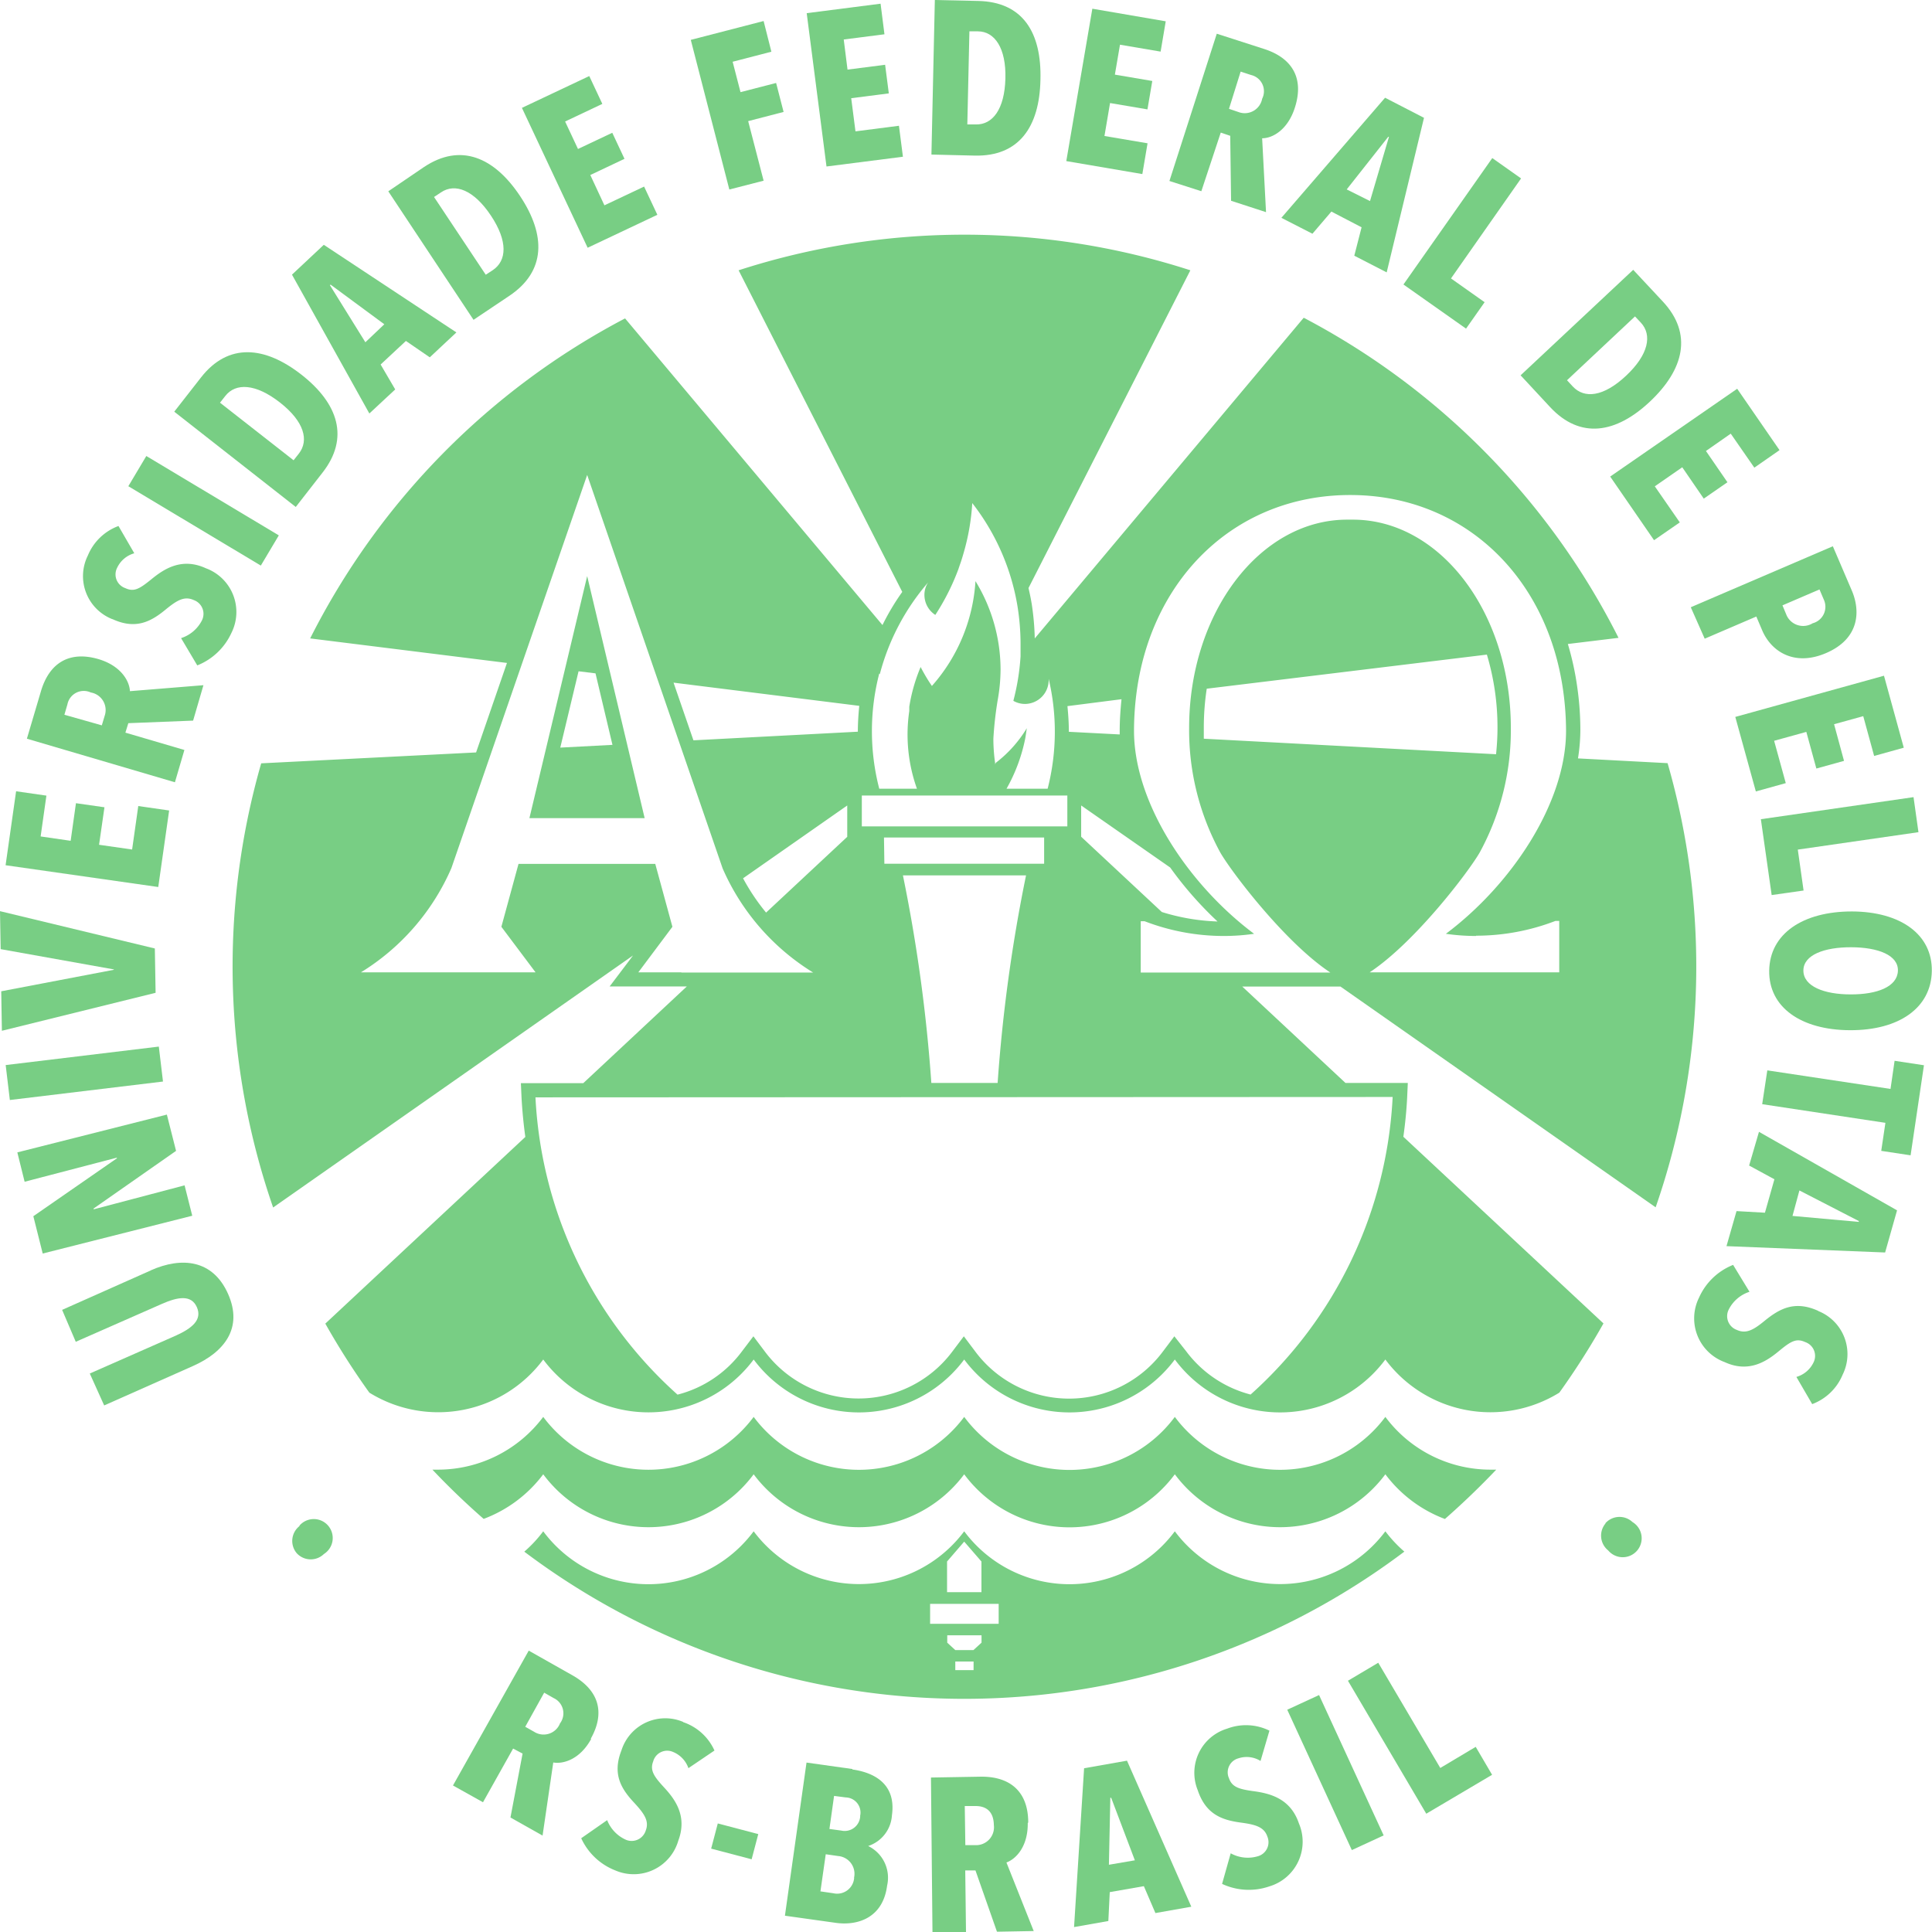<svg xmlns="http://www.w3.org/2000/svg" viewBox="0 0 204 204.01"><defs><style>.cls-1{fill:#78ce84;}</style></defs><title>Ativo 1</title><g id="Camada_2" data-name="Camada 2"><g id="Camada_1-2" data-name="Camada 1"><path class="cls-1" d="M31.62,161.14a2,2,0,0,0-.29,2.86,2,2,0,0,0,2.87.09,2,2,0,1,0-2.58-3"/><path class="cls-1" d="M15.93,134.14l-9.37,4.17L8,141.68l9.09-4c1.68-.74,3.11-1,3.7.35s-.55,2.24-2.23,3l-9.08,4L11,148.4l9.37-4.16c3.31-1.47,5.32-4,3.71-7.62s-4.89-3.94-8.17-2.48"/><polygon class="cls-1" points="19.49 125.16 9.9 127.69 9.88 127.61 18.59 121.52 17.62 117.69 1.83 121.68 2.6 124.78 12.33 122.24 12.35 122.3 3.52 128.42 4.51 132.36 20.3 128.37 19.49 125.16"/><polygon class="cls-1" points="16.77 110.51 0.6 112.46 1.04 116.15 17.21 114.2 16.77 110.51"/><polygon class="cls-1" points="16.35 100.15 0 96.21 0.07 100.22 12.02 102.36 12.02 102.4 0.13 104.67 0.2 108.84 16.43 104.83 16.35 100.15"/><polygon class="cls-1" points="17.86 85.58 14.6 85.11 13.95 89.7 10.46 89.2 11.03 85.24 8.02 84.81 7.46 88.78 4.29 88.32 4.9 84.01 1.7 83.55 0.59 91.36 16.71 93.66 17.86 85.58"/><path class="cls-1" d="M11.05,75.59l-.3,1L6.8,75.47l.32-1.1a1.76,1.76,0,0,1,2.47-1.25,1.88,1.88,0,0,1,1.46,2.47m8.42,3.6-6.23-1.83.31-1,6.84-.27,1.09-3.74-7.76.63c-.06-1.13-1-2.69-3.31-3.38-3.1-.91-5.22.4-6.1,3.43L2.84,78,18.47,82.6Z"/><path class="cls-1" d="M11.87,65.37c2.47,1.14,4.08.26,5.61-1,1.22-1,2-1.46,3-1a1.54,1.54,0,0,1,.84,2.14,3.76,3.76,0,0,1-2.2,1.87l1.71,2.88a6.68,6.68,0,0,0,3.61-3.44A4.92,4.92,0,0,0,21.73,60c-2.57-1.18-4.45.11-5.74,1.16s-1.85,1.36-2.76.94a1.53,1.53,0,0,1-.85-2.17,2.85,2.85,0,0,1,1.8-1.51l-1.67-2.88a5.59,5.59,0,0,0-3.23,3.11,4.88,4.88,0,0,0,2.59,6.73"/><polygon class="cls-1" points="29.44 56.53 15.45 48.15 13.55 51.34 27.54 59.72 29.44 56.53"/><path class="cls-1" d="M23.23,42.52l.56-.71c1.09-1.4,3.2-1.32,5.77.69s3.08,4,2,5.39L31,48.6Zm10.82,7.39c2.87-3.66,1.67-7.3-2.21-10.34s-7.74-3.4-10.62.29L18.4,43.47,31.23,53.53Z"/><path class="cls-1" d="M34.84,30.12l.06-.07,5.68,4.19-2,1.9Zm6.89,11-1.54-2.63L42.86,36l2.52,1.73,2.81-2.63-14-9.25L30.83,29,39,43.66Z"/><path class="cls-1" d="M46.57,20.31c1.48-1,3.46-.26,5.27,2.46s1.67,4.76.2,5.75l-.75.49L45.83,20.8Zm7.22,10.92c3.86-2.59,3.86-6.41,1.13-10.52s-6.29-5.66-10.17-3.06L41,20.2l9,13.57Z"/><polygon class="cls-1" points="69.41 22.68 68.01 19.7 63.82 21.68 62.33 18.48 65.94 16.77 64.65 14.02 61.03 15.73 59.67 12.83 63.6 10.97 62.22 8.03 55.11 11.39 62.05 26.16 69.41 22.68"/><polygon class="cls-1" points="80.63 19.08 79 12.79 82.74 11.82 81.95 8.76 78.19 9.73 77.36 6.52 81.45 5.46 80.63 2.22 72.94 4.21 77.01 20.01 80.63 19.08"/><polygon class="cls-1" points="95.34 16.55 94.92 13.28 90.33 13.87 89.88 10.37 93.85 9.86 93.46 6.84 89.49 7.35 89.09 4.17 93.39 3.62 92.98 0.39 85.18 1.39 87.27 17.58 95.34 16.55"/><path class="cls-1" d="M102.36,3.31l.89,0c1.78,0,3,1.77,2.91,5s-1.35,4.87-3.12,4.83l-.9,0Zm7.5,5.14C110,3.43,108,.2,103.28.1L98.71,0l-.36,16.32,4.58.11c4.64.1,6.83-3,6.93-8"/><polygon class="cls-1" points="121.17 15.13 116.62 14.36 117.21 10.88 121.16 11.55 121.67 8.55 117.72 7.88 118.26 4.72 122.55 5.45 123.09 2.25 115.34 0.92 112.59 17.01 120.62 18.38 121.17 15.13"/><path class="cls-1" d="M131,7.56l1.1.36a1.76,1.76,0,0,1,1.17,2.51,1.87,1.87,0,0,1-2.5,1.4l-1-.34ZM128.9,14l1,.34.09,6.86,3.69,1.2-.41-7.8c1.12,0,2.71-.91,3.45-3.22,1-3.09-.24-5.24-3.24-6.21l-5-1.61-5,15.55,3.37,1.08Z"/><path class="cls-1" d="M146.58,14.45l.08,0-2,6.78L142.2,20Zm-8,10.23,2-2.34L143.77,24,143,27l3.42,1.76,3.94-16.32-4.11-2.12L135.3,23Z"/><polygon class="cls-1" points="154.8 34.7 156.76 31.91 153.21 29.4 160.61 18.84 157.57 16.69 148.19 30.04 154.8 34.7"/><path class="cls-1" d="M172.64,33.41l.62.66c1.21,1.3.82,3.37-1.57,5.61s-4.4,2.43-5.62,1.13l-.61-.66ZM163.69,43c3.18,3.4,6.95,2.77,10.53-.6s4.55-7.14,1.36-10.56l-3.13-3.35L160.56,39.63Z"/><polygon class="cls-1" points="174.65 57.04 177.37 55.16 174.73 51.35 177.63 49.34 179.9 52.65 182.4 50.92 180.13 47.62 182.75 45.79 185.24 49.38 187.9 47.53 183.43 41.05 170.02 50.32 174.65 57.04"/><path class="cls-1" d="M192.12,62.24l.46,1.08a1.8,1.8,0,0,1-1.18,2.49,1.92,1.92,0,0,1-2.74-.81l-.45-1.08ZM180,67.44l5.45-2.34.62,1.46c.95,2.23,3.39,3.84,6.74,2.4,3.57-1.53,3.64-4.47,2.72-6.61l-2-4.67-15,6.44Z"/><polygon class="cls-1" points="185.4 83.57 188.56 82.69 187.33 78.22 190.73 77.28 191.79 81.15 194.71 80.34 193.66 76.47 196.74 75.62 197.89 79.82 201.02 78.95 198.93 71.35 183.23 75.7 185.4 83.57"/><polygon class="cls-1" points="187.07 94.51 190.44 94.03 189.83 89.71 202.57 87.87 202.05 84.17 185.93 86.5 187.07 94.51"/><path class="cls-1" d="M195.42,105c-2.83,0-5-.86-5-2.52s2.23-2.47,5.05-2.46,5,.83,4.93,2.5-2.18,2.49-5,2.48m.14-8.76c-5.18,0-8.66,2.35-8.73,6.23s3.35,6.29,8.53,6.31,8.57-2.36,8.64-6.23-3.28-6.29-8.44-6.31"/><polygon class="cls-1" points="199.62 114.98 186.61 113.02 186.07 116.59 199.08 118.56 198.64 121.52 201.74 121.99 203.15 112.48 200.05 112.01 199.62 114.98"/><path class="cls-1" d="M190,125.7l6.27,3.23,0,.09-7-.63Zm-5.31-2.63,2.67,1.45-1,3.53-3-.17-1.06,3.7,16.75.67,1.26-4.45-14.58-8.29Z"/><path class="cls-1" d="M192,138.42c-2.48-1.13-4.08-.24-5.62,1-1.21,1-2,1.46-3,1a1.54,1.54,0,0,1-.85-2.13,3.73,3.73,0,0,1,2.2-1.89L183,133.56a6.6,6.6,0,0,0-3.6,3.46,4.92,4.92,0,0,0,2.72,6.81c2.57,1.18,4.45-.12,5.73-1.18s1.84-1.36,2.76-.94a1.54,1.54,0,0,1,.87,2.17,2.88,2.88,0,0,1-1.8,1.51l1.67,2.87a5.6,5.6,0,0,0,3.22-3.12,4.89,4.89,0,0,0-2.61-6.72"/><path class="cls-1" d="M169.52,160.87a2,2,0,0,0,.29,2.84,2,2,0,1,0,2.56-3,2,2,0,0,0-2.85.12"/><path class="cls-1" d="M59.12,182a1.86,1.86,0,0,1-2.72.86l-.94-.53,2-3.6,1,.57a1.77,1.77,0,0,1,.65,2.7m3.27,1.59c1.59-2.83.79-5.18-2-6.73l-4.55-2.57-8,14.24L51,190.3l3.18-5.67,1,.53-1.28,6.75,3.39,1.91,1.13-7.72c1.1.19,2.84-.36,4-2.48"/><path class="cls-1" d="M72.14,181.82a4.85,4.85,0,0,0-6.52,3c-1,2.54,0,4.1,1.36,5.55,1.06,1.15,1.58,1.91,1.21,2.9a1.56,1.56,0,0,1-2.08,1,3.78,3.78,0,0,1-2-2.08l-2.74,1.91A6.61,6.61,0,0,0,65,197.51a4.9,4.9,0,0,0,6.62-3.15c1-2.65-.4-4.44-1.54-5.67-1-1.09-1.48-1.75-1.11-2.7a1.53,1.53,0,0,1,2.1-1,2.86,2.86,0,0,1,1.62,1.71l2.75-1.86a5.57,5.57,0,0,0-3.31-3"/><rect class="cls-1" x="76.2" y="192.23" width="2.75" height="4.42" transform="translate(-130.2 219.98) rotate(-75.26)"/><path class="cls-1" d="M90.83,191.76a1.64,1.64,0,0,1-2,1.53l-1.25-.17.49-3.49,1.23.16a1.6,1.6,0,0,1,1.51,2m-.62,6.5A1.8,1.8,0,0,1,88,199.91l-1.37-.2.56-3.92,1.32.19a1.88,1.88,0,0,1,1.67,2.28M90,186.79l-4.84-.68-2.28,16.17,5.35.75c2.31.33,5-.5,5.44-3.93a3.72,3.72,0,0,0-2-4.18v0a3.65,3.65,0,0,0,2.51-3.25c.49-3.5-2.17-4.55-4.17-4.83"/><path class="cls-1" d="M103,194.83l-1.07,0-.06-4.13,1.15,0c.85,0,1.89.34,1.92,2a1.89,1.89,0,0,1-1.94,2.13m5.57-2.4c0-3.25-1.91-4.88-5.06-4.83l-5.21.09L98.46,204,102,204l-.08-6.5,1.08,0,2.27,6.47,3.88-.07-2.88-7.24c1.06-.39,2.28-1.74,2.25-4.16"/><path class="cls-1" d="M117.09,196.9l.15-7.07h.09l2.5,6.6Zm-2.62-10.19-1.06,16.77,3.62-.64.15-3.05,3.6-.63L122,202l3.79-.67L119,185.91Z"/><path class="cls-1" d="M132.35,189.13c-1.46-.21-2.25-.4-2.58-1.36a1.53,1.53,0,0,1,1-2.11,2.77,2.77,0,0,1,2.33.28l.94-3.2a5.59,5.59,0,0,0-4.47-.21,4.87,4.87,0,0,0-3.1,6.5c.86,2.58,2.61,3.16,4.57,3.42,1.55.21,2.44.47,2.78,1.47a1.54,1.54,0,0,1-1,2.08,3.72,3.72,0,0,1-2.87-.31l-.91,3.23a6.65,6.65,0,0,0,5,.26,4.92,4.92,0,0,0,3.11-6.65c-.9-2.68-3.14-3.17-4.78-3.4"/><polygon class="cls-1" points="135.92 180.53 142.74 195.35 146.1 193.8 139.28 178.98 135.92 180.53"/><polygon class="cls-1" points="152.08 186.68 145.53 175.57 142.33 177.47 150.6 191.51 157.55 187.4 155.82 184.45 152.08 186.68"/><path class="cls-1" d="M127.11,78c0-.39,0-.79,0-1.19a27.33,27.33,0,0,1,.31-4.09L157,69.12a26.72,26.72,0,0,1,1.12,7.72c0,1-.06,1.88-.15,2.8Zm28.75,20.8a23.28,23.28,0,0,0,8.38-1.56h.4v5.43H144.72v0l-.1,0C149.43,99.49,155.11,92,156.25,90a26.92,26.92,0,0,0,3.28-13.13c0-12.18-7.47-22-16.68-22h-.6c-9.23,0-16.69,9.86-16.69,22A27,27,0,0,0,128.84,90c1.14,2,6.81,9.5,11.63,12.69l-.1,0v0H120.45V97.27h.4a23.28,23.28,0,0,0,8.38,1.56,22.39,22.39,0,0,0,3.19-.23c-6.85-5.12-12.68-13.75-12.68-21.44a31.18,31.18,0,0,1,.3-4.26c1.7-12.09,10.6-20.6,22.46-20.63h.08c11.87,0,20.77,8.54,22.47,20.63a31.17,31.17,0,0,1,.31,4.26c0,7.69-5.84,16.32-12.69,21.44a22.49,22.49,0,0,0,3.19.23m-8.81,17a45.16,45.16,0,0,1-15,31.42,12.36,12.36,0,0,1-6.81-4.58L124,141.1l-1.19,1.58a12.35,12.35,0,0,1-19.85,0l-1.19-1.58-1.19,1.58a12.36,12.36,0,0,1-19.84,0l-1.19-1.58-1.2,1.58a12.23,12.23,0,0,1-6.81,4.58,45.15,45.15,0,0,1-15-31.39ZM71.94,102.67H67.4L71,97.86l-1.81-6.64H54.75l-1.81,6.64,3.61,4.81H38.11a24.26,24.26,0,0,0,9.55-11L62,50.15,76.3,91.69a24.32,24.32,0,0,0,9.56,11H71.94ZM89.46,85.05v3.31l-8.57,8a22.23,22.23,0,0,1-2.43-3.62Zm1.27-10.52c-.09.9-.15,1.82-.15,2.73v0l-17.36.91-2.1-6.09Zm17.61,17.9a167.12,167.12,0,0,0-3,21.92h-7a167.12,167.12,0,0,0-3-21.92Zm-15-4h16.91v2.77H93.38ZM91,84H112.7v3.26H91Zm1.9-12.82h0A24.11,24.11,0,0,1,98,61.5a2.38,2.38,0,0,0-.39,1.32,2.52,2.52,0,0,0,1.15,2.11,24.4,24.4,0,0,0,2.44-4.84c.07-.21.14-.42.22-.64.13-.38.25-.78.36-1.17a23.7,23.7,0,0,0,.88-5.16l0,0a24.1,24.1,0,0,1,4.78,10.91l0,0a25.18,25.18,0,0,1,.32,3.92c0,.46,0,.9,0,1.35A24.37,24.37,0,0,1,107,74a2.46,2.46,0,0,0,1.21.33,2.52,2.52,0,0,0,2.52-2.52s0-.08,0-.13a24.25,24.25,0,0,1-.11,11.6h-4.34A17.92,17.92,0,0,0,108.25,78c.07-.4.12-.76.17-1.11a13.18,13.18,0,0,1-3.28,3.66,1.38,1.38,0,0,1-.06.16.34.34,0,0,1,0-.1,18.64,18.64,0,0,1-.19-2.61,38.32,38.32,0,0,1,.46-4.1,18.55,18.55,0,0,0,.3-3.19A17.93,17.93,0,0,0,103,61.36,18.36,18.36,0,0,1,98.4,72.43a17.9,17.9,0,0,1-1.19-2,17.94,17.94,0,0,0-1.2,4.2h0s0,.1,0,.14,0,.21,0,.31h0a17,17,0,0,0,.81,8.2H92.84a24.24,24.24,0,0,1,0-12.16m30.72,20.48a38.35,38.35,0,0,0,5,5.7,22.16,22.16,0,0,1-5.88-1l-8.52-7.95V85.05Zm-5.14-17.77c-.11,1.1-.19,2.2-.19,3.29,0,.14,0,.29,0,.43l-5.37-.28v0c0-.9-.06-1.81-.15-2.71Zm57.63,6.75-9.43-.5a19.6,19.6,0,0,0,.25-3,31.89,31.89,0,0,0-.32-4.47,30.36,30.36,0,0,0-1-4.61l5.35-.65a77.58,77.58,0,0,0-33.24-33.8l-28.4,33.86a28,28,0,0,0-.32-3.64l-.06-.34,0,0c-.08-.45-.18-.9-.28-1.34l17.09-33.55a77.52,77.52,0,0,0-47.7,0L95.27,62.5A25.3,25.3,0,0,0,93.18,66L66,33.62A77.67,77.67,0,0,0,32.75,67.41L53.53,70l-3.26,9.45L27.58,80.6a77.75,77.75,0,0,0,1.26,46.9l38-26.61-.66.88-1.81,2.39h8.15L61.59,114.37H55l.07,1.56c.08,1.39.21,2.77.4,4.12L34.35,139.76A78.93,78.93,0,0,0,39,147.05a13.82,13.82,0,0,0,18.36-3.5,13.85,13.85,0,0,0,22.22,0,13.85,13.85,0,0,0,22.23,0,13.86,13.86,0,0,0,22.24,0,13.85,13.85,0,0,0,22.23,0,13.83,13.83,0,0,0,18.37,3.5,79.33,79.33,0,0,0,4.66-7.31l-21.13-19.71c.19-1.35.33-2.73.4-4.12l.07-1.56h-6.58l-10.9-10.18h10.37l33.28,23.31a77.55,77.55,0,0,0,1.26-46.9"/><path class="cls-1" d="M100.87,175.44h1.93v.91h-1.93Zm-.85-2.77h3.62v.78l-.85.78h-1.92l-.85-.78Zm-1.81-3.32h7.24v2.11H98.21Zm3.6-6.57,1.82,2.1v3.24H100l0-3.24Zm46.47,1.05a14,14,0,0,1-2-2.14,13.87,13.87,0,0,1-22.23,0,13.86,13.86,0,0,1-22.24,0,13.87,13.87,0,0,1-22.23,0,13.84,13.84,0,0,1-22.22,0,13.6,13.6,0,0,1-2,2.15,77.22,77.22,0,0,0,92.92,0"/><path class="cls-1" d="M146.28,149.61a13.85,13.85,0,0,1-22.23,0,13.84,13.84,0,0,1-22.24,0,13.85,13.85,0,0,1-22.23,0,13.85,13.85,0,0,1-22.22,0,13.89,13.89,0,0,1-11.11,5.57l-.59,0c1.71,1.81,3.52,3.55,5.41,5.2a14,14,0,0,0,6.29-4.71,13.84,13.84,0,0,0,22.22,0,13.85,13.85,0,0,0,22.23,0,13.84,13.84,0,0,0,22.24,0,13.85,13.85,0,0,0,22.23,0,14,14,0,0,0,6.29,4.72c1.89-1.66,3.69-3.39,5.42-5.21l-.61,0a13.84,13.84,0,0,1-11.1-5.57"/><path class="cls-1" d="M64.67,78.65l-5.51.29,1.93-8.06,1.79.22ZM55.9,86.39H68.07L62,60.83Z"/></g></g></svg>